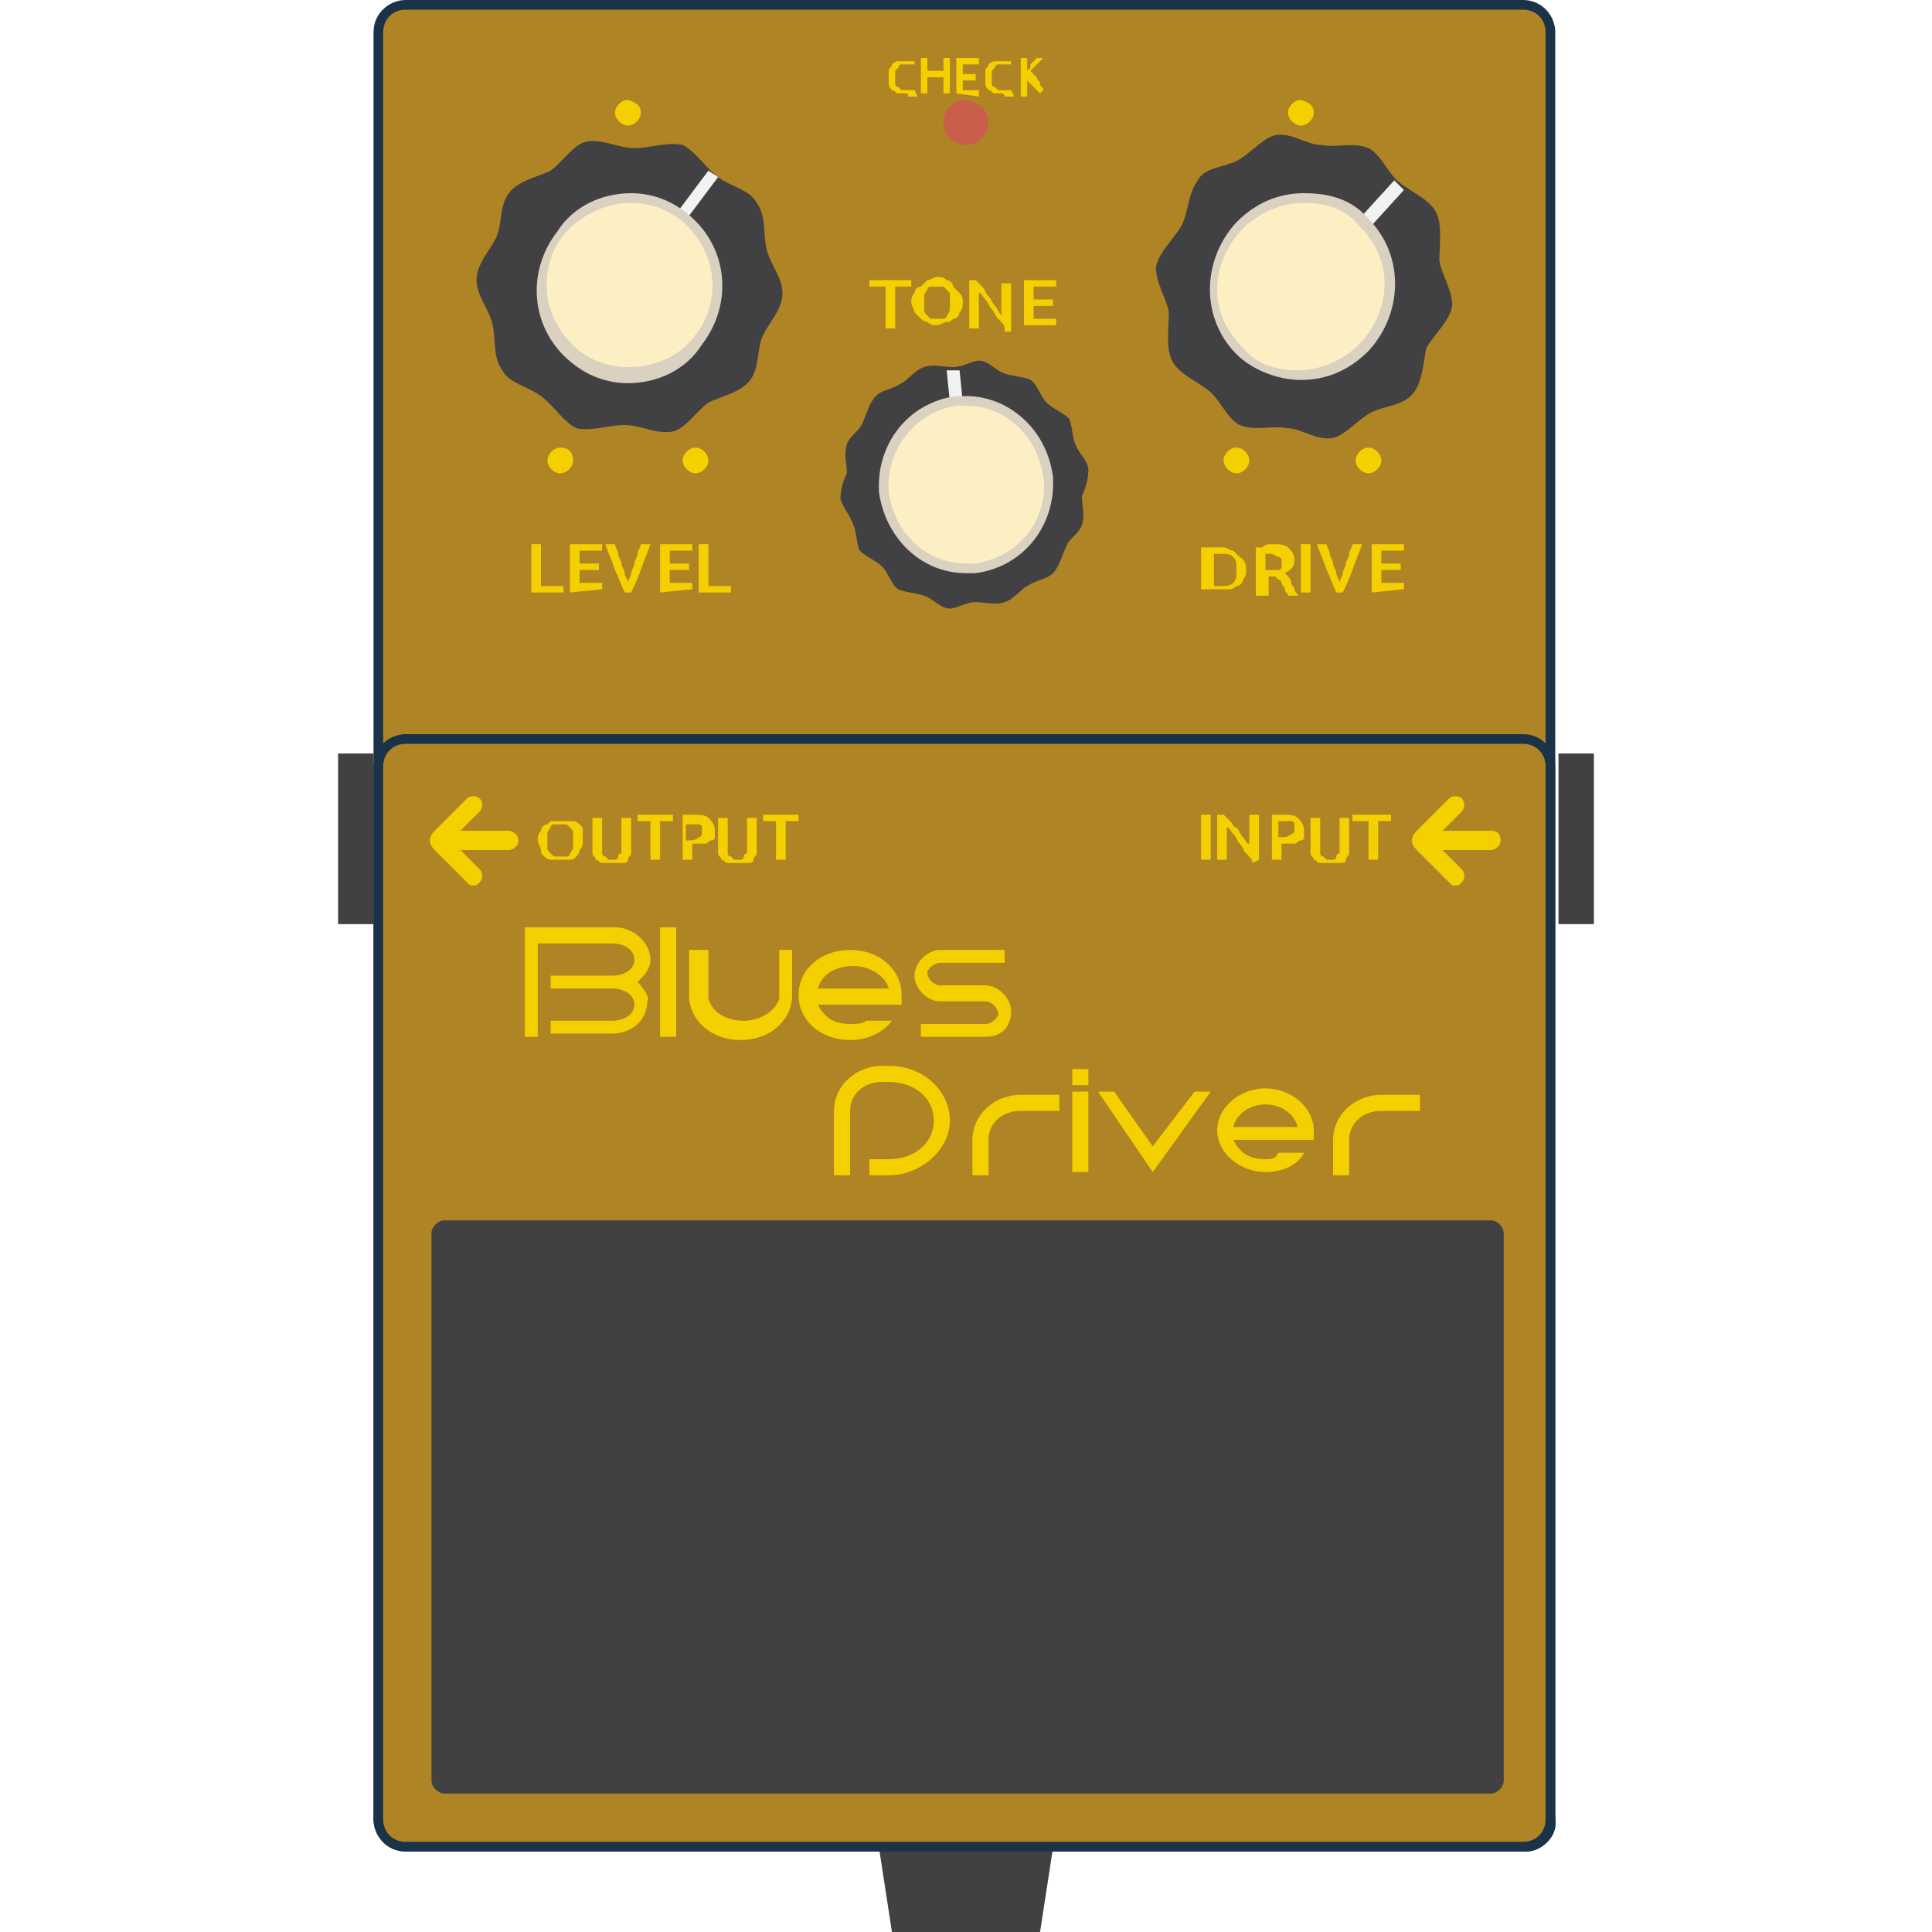 <svg enable-background="new 0 0 60 60" height="60" viewBox="0 0 60 60" width="60" xmlns="http://www.w3.org/2000/svg"><path d="m27.7 60-.4-2.6h5.4l-.4 2.6z" fill="#414042"/><path d="m48.4 23.4h1.1v5.3h-1.1z" fill="#414042"/><path d="m10.5 23.4h1.1v5.3h-1.1z" fill="#414042"/><path d="m48.2 56.5c0 .5-.4.9-.9.9h-34.7c-.5 0-.9-.4-.9-.9v-55.5c0-.5.4-.9.9-.9h34.7c.5 0 .9.4.9.9z" fill="#af8424"/><path d="m47.4 57.5h-34.8c-.6 0-1-.5-1-1v-55.5c0-.6.5-1 1-1h34.7c.6 0 1 .5 1 1v55.4c.1.6-.4 1.1-.9 1.1zm-34.8-57.2c-.4 0-.7.3-.7.7v55.4c0 .4.3.7.7.7h34.7c.4 0 .7-.3.7-.7v-55.4c0-.4-.3-.7-.7-.7z" fill="#1a3349"/><path d="m28.3 8.7v.2h-.5v1.3h-.3v-1.3h-.5v-.2z" fill="#f4d000"/><path d="m29.9 9.4c0 .1 0 .2-.1.3 0 .1-.1.2-.2.2-.1.1-.1.1-.2.1s-.2.1-.3.1-.2 0-.3-.1c-.1 0-.2-.1-.2-.1-.1-.1-.1-.1-.2-.2 0-.1-.1-.2-.1-.3s0-.2.1-.3c0-.1.1-.2.2-.2l.2-.2c.1 0 .2-.1.3-.1s.2 0 .3.1c.1 0 .2.1.2.2.1.1.1.1.2.2s.1.2.1.3zm-1.2 0v.2c0 .1 0 .1.1.2l.1.1h.2.2c.1 0 .1-.1.1-.1s.1-.1.1-.2 0-.1 0-.2 0-.2 0-.2c0-.1 0-.1-.1-.2l-.1-.1c-.1 0-.1 0-.2 0s-.1 0-.2 0-.1.1-.1.1-.1.1-.1.2z" fill="#f4d000"/><path d="m31.2 10.2c0-.1-.1-.2-.2-.3s-.1-.2-.2-.3-.1-.2-.2-.3-.1-.2-.2-.2v1.1h-.3v-1.5h.2c.1.1.1.1.2.2s.1.2.2.3.1.2.2.3.1.2.2.3v-1h.3v1.5h-.2z" fill="#f4d000"/><path d="m31.8 10.2v-1.5h1v.2h-.7v.4h.6v.2h-.6v.4h.7v.2h-1z" fill="#f4d000"/><path d="m28.1 2.9c-.1 0-.2 0-.2 0-.1 0-.1-.1-.2-.1 0 0-.1-.1-.1-.2s0-.1 0-.2 0-.2 0-.2c0-.1.1-.1.1-.2 0 0 .1-.1.2-.1h.2.1.1.1v.1h-.1s-.1 0-.2 0h-.1s-.1 0-.1.1l-.1.1v.2.2s0 .1.1.1l.1.1h.1.2.1l.1.2s0 0-.1 0c0 0 0 0-.1 0h-.1c0-.1 0-.1-.1-.1z" fill="#f4d000"/><path d="m29.3 1.8h.2v1.1h-.2v-.5h-.5v.5h-.2v-1.1h.2v.4h.5z" fill="#f4d000"/><path d="m29.7 2.9v-1.1h.7v.2h-.5v.3h.4v.2h-.4v.3h.5v.2z" fill="#f4d000"/><path d="m31.1 2.9c-.1 0-.2 0-.2 0-.1 0-.1-.1-.2-.1 0 0-.1-.1-.1-.2s0-.1 0-.2 0-.2 0-.2c0-.1.1-.1.1-.2 0 0 .1-.1.2-.1h.2.1.1.1v.1h-.1s-.1 0-.2 0h-.1s-.1 0-.1.1l-.1.1v.2.2s0 .1.1.1l.1.1h.1.2.1l.1.2s0 0-.1 0c0 0 0 0-.1 0h-.1c0-.1-.1-.1-.1-.1z" fill="#f4d000"/><path d="m32.3 2.9-.2-.2-.1-.1-.1-.1v.5h-.2v-1.2h.2v.4l.1-.1v-.1l.1-.1.1-.1h.2l-.1.1-.1.1-.1.1-.1.1.1.1.1.1c0 .1.1.1.1.2s.1.1.1.2z" fill="#f4d000"/><path d="m30.7 3.8c0 .4-.3.7-.7.7s-.7-.3-.7-.7.3-.7.7-.7c.4.1.7.3.7.7z" fill="#c95f4b"/><path d="m33.8 14.6c0 .3-.1.6-.2.8 0 .3.1.6 0 .9s-.4.4-.5.7c-.1.2-.2.6-.4.8s-.5.2-.8.4c-.2.1-.4.4-.7.5s-.6 0-.9 0-.6.2-.8.2c-.3 0-.5-.3-.8-.4s-.6-.1-.8-.2-.3-.5-.5-.7-.5-.3-.7-.5c-.1-.2-.1-.6-.2-.8-.1-.3-.3-.5-.4-.8 0-.3.1-.6.2-.8 0-.3-.1-.6 0-.9s.4-.4.5-.7c.1-.2.2-.6.4-.8s.5-.2.8-.4c.2-.1.4-.4.7-.5s.6 0 .9 0 .6-.2.8-.2c.3 0 .5.3.8.4s.6.1.8.2.3.5.5.7.5.3.7.5c.1.2.1.6.2.8.1.3.4.5.4.8z" fill="#414042"/><path d="m29.4 11.5h.4l.1 1h-.4z" fill="#f1f2f2"/><path d="m30 17.6c-1.3 0-2.4-1-2.5-2.3-.2-1.4.8-2.7 2.2-2.9h.3c1.3 0 2.4 1 2.5 2.3.1.7-.1 1.4-.5 1.9s-1 .9-1.7 1c-.1 0-.2 0-.3 0z" fill="#fbefc3"/><path d="m30 12.6c1.2 0 2.2.9 2.4 2.2.1.6-.1 1.3-.5 1.8s-1 .8-1.6.9c-.1 0-.2 0-.3 0-1.2 0-2.2-.9-2.4-2.2-.1-1.3.8-2.5 2.1-2.7zm0-.3c-.1 0-.2 0-.3 0-1.5.2-2.5 1.5-2.4 3 .2 1.4 1.3 2.5 2.7 2.5h.3c1.5-.2 2.5-1.5 2.4-3-.2-1.5-1.4-2.5-2.7-2.5z" fill="#dbd1c1"/><path d="m48.2 56.5c0 .5-.4.9-.9.9h-34.7c-.5 0-.9-.4-.9-.9v-32.7c0-.5.4-.9.9-.9h34.7c.5 0 .9.4.9.9z" fill="#af8424"/><path d="m47.4 57.5h-34.8c-.6 0-1-.5-1-1v-32.7c0-.6.5-1 1-1h34.7c.6 0 1 .5 1 1v32.7c.1.5-.4 1-.9 1zm-34.8-34.4c-.4 0-.7.3-.7.7v32.7c0 .4.3.7.7.7h34.7c.4 0 .7-.3.7-.7v-32.7c0-.4-.3-.7-.7-.7z" fill="#1a3349"/><path d="m46.7 55.3c0 .2-.2.4-.4.4h-32.5c-.2 0-.4-.2-.4-.4v-17c0-.2.2-.4.4-.4h32.5c.2 0 .4.2.4.4z" fill="#414042"/><g fill="#f4d000"><path d="m18.1 26.1c0 .1 0 .2-.1.3 0 .1-.1.2-.1.2-.1.1-.1.1-.2.1s-.2 0-.3 0-.2 0-.3 0-.2-.1-.2-.1c-.1-.1-.1-.1-.1-.2s-.1-.2-.1-.3 0-.2.1-.3c0-.1.1-.2.2-.2.1-.1.1-.1.2-.1h.3.3c.1 0 .2.1.2.1.1.1.1.1.1.2zm-1.1 0v.2c0 .1 0 .1.1.2l.1.1h.2.2c.1 0 .1-.1.1-.1s.1-.1.1-.2 0-.1 0-.2 0-.1 0-.2 0-.1-.1-.2l-.1-.1c-.1 0-.1 0-.2 0s-.1 0-.2 0-.1.1-.1.1-.1.1-.1.2z"/><path d="m19 26.8c-.1 0-.2 0-.3 0s-.1-.1-.2-.1c0-.1-.1-.1-.1-.2s0-.1 0-.2v-.9h.3v.9.2s0 .1.1.1l.1.1h.1.1s.1 0 .1-.1c0 0 0-.1.1-.1 0 0 0-.1 0-.2v-.9h.3v.9.2c0 .1-.1.1-.1.2s-.1.1-.2.1-.2 0-.3 0z"/><path d="m20.9 25.3v.2h-.4v1.2h-.3v-1.2h-.4v-.2z"/><path d="m21.5 25.3c.2 0 .4 0 .5.1s.2.2.2.4v.2c0 .1-.1.1-.1.1-.1 0-.1.1-.2.1s-.2 0-.3 0h-.1v.5h-.3v-1.4zm0 .3c-.1 0-.1 0-.2 0v.5h.1c.1 0 .2 0 .3-.1.1 0 .1-.1.1-.2v-.1s0-.1-.1-.1z"/><path d="m22.9 26.8c-.1 0-.2 0-.3 0s-.1-.1-.2-.1c0-.1-.1-.1-.1-.2s0-.1 0-.2v-.9h.3v.9.2s0 .1.1.1l.1.1h.1.1s.1 0 .1-.1c0 0 0-.1.1-.1 0 0 0-.1 0-.2v-.9h.3v.9.2c0 .1-.1.1-.1.2s-.1.1-.2.1-.2 0-.3 0z"/><path d="m24.8 25.3v.2h-.4v1.2h-.3v-1.2h-.4v-.2z"/><path d="m15.8 25.8h-1.5l.6-.6c.1-.1.1-.3 0-.4s-.3-.1-.4 0l-1 1c-.2.2-.2.4 0 .6l1 1c.1.1.1.1.2.1s.1 0 .2-.1.1-.3 0-.4l-.6-.6h1.5c.1 0 .3-.1.3-.3s-.2-.3-.3-.3z"/><path d="m37.3 25.3h.3v1.4h-.3z"/><path d="m38.9 26.8c0-.1-.1-.2-.2-.3s-.1-.2-.2-.3-.1-.2-.2-.3-.1-.2-.2-.2v1h-.3v-1.4h.2l.2.2c.1.1.1.2.2.2.1.1.1.2.2.3s.1.2.2.2v-.9h.3v1.4z"/><path d="m39.8 25.3c.2 0 .4 0 .5.1s.2.2.2.4v.2c0 .1-.1.1-.1.1-.1 0-.1.1-.2.1s-.2 0-.3 0h-.1v.5h-.3v-1.4zm.1.2c-.1 0-.1 0-.2 0v.5h.1c.1 0 .2 0 .3-.1.1 0 .1-.1.1-.2v-.1s0-.1-.1-.1z"/><path d="m41.3 26.8c-.1 0-.2 0-.3 0s-.1-.1-.2-.1c0-.1-.1-.1-.1-.2s0-.1 0-.2v-.9h.3v.9.2s0 .1.1.1l.1.1h.1.1s.1 0 .1-.1c0 0 0-.1.1-.1 0 0 0-.1 0-.2v-.9h.3v.9.2c0 .1-.1.1-.1.2s-.1.1-.2.1c-.2 0-.2 0-.3 0z"/><path d="m43.2 25.3v.2h-.4v1.2h-.3v-1.2h-.5v-.2z"/><path d="m46.3 25.8h-1.5l.6-.6c.1-.1.1-.3 0-.4s-.3-.1-.4 0l-1 1c-.2.2-.2.4 0 .6l1 1c.1.1.1.1.2.1s.1 0 .2-.1.1-.3 0-.4l-.6-.6h1.5c.1 0 .3-.1.3-.3s-.1-.3-.3-.3z"/><path d="m17.5 18.2v.2h-1v-1.5h.3v1.3z"/><path d="m17.7 18.4v-1.5h1v.2h-.7v.4h.6v.2h-.6v.4h.7v.2z"/><path d="m19.4 18.4c-.1-.2-.2-.5-.3-.7-.1-.3-.2-.5-.3-.8h.3c0 .1.1.2.1.3s.1.2.1.3.1.2.1.3.1.2.1.3c0-.1.1-.2.1-.3s.1-.2.1-.3.1-.2.1-.3.1-.2.1-.3h.3c-.1.3-.2.5-.3.8s-.2.5-.3.7z"/><path d="m20.5 18.4v-1.5h1v.2h-.7v.4h.6v.2h-.6v.4h.7v.2z"/><path d="m22.7 18.2v.2h-1v-1.5h.3v1.3z"/></g><path d="m23.3 11.8c-.3.4-.9.5-1.3.7-.4.3-.7.8-1.1.9-.5.1-1-.2-1.5-.2s-1 .2-1.5.1c-.4-.2-.7-.7-1.1-1s-1-.4-1.2-.8c-.3-.4-.2-1-.3-1.4-.1-.5-.5-.9-.5-1.4s.4-.9.6-1.3.1-1 .4-1.4.9-.5 1.3-.7c.4-.3.7-.8 1.1-.9.5-.1 1 .2 1.5.2s1-.2 1.5-.1c.4.2.7.7 1.1 1s1 .4 1.2.8c.3.4.2 1 .3 1.4.1.5.5.9.5 1.4s-.4.9-.6 1.3-.1 1-.4 1.4z" fill="#414042"/><path d="m21.1 6.5.9-1.2.3.2-.9 1.2z" fill="#f1f2f2"/><path d="m19.5 11.6c-.6 0-1.2-.2-1.6-.6-.6-.4-.9-1.1-1-1.8s.1-1.5.6-2c.5-.7 1.3-1.1 2.2-1.1.6 0 1.2.2 1.6.6.6.4.9 1.1 1 1.8s-.1 1.5-.6 2c-.6.7-1.4 1.1-2.2 1.1z" fill="#fbefc3"/><path d="m19.6 6.3c.6 0 1.1.2 1.5.5.5.4.9 1 1 1.7s-.1 1.4-.5 1.9c-.5.7-1.3 1-2.1 1-.6 0-1.1-.2-1.5-.5-.5-.4-.9-1-1-1.7s.1-1.4.5-1.9c.5-.6 1.3-1 2.1-1m0-.3c-.9 0-1.8.4-2.3 1.2-1 1.3-.8 3.1.5 4.1.5.4 1.1.6 1.7.6.9 0 1.8-.4 2.3-1.2 1-1.3.8-3.1-.5-4.1-.5-.4-1.1-.6-1.7-.6z" fill="#dbd1c1"/><path d="m17.8 14.3c0 .2-.2.4-.4.4s-.4-.2-.4-.4.2-.4.4-.4c.3 0 .4.2.4.4z" fill="#f4d000"/><path d="m19.9 3.5c0 .2-.2.4-.4.4s-.4-.2-.4-.4.2-.4.4-.4c.3.1.4.2.4.4z" fill="#f4d000"/><path d="m40.8 3.5c0 .2-.2.4-.4.4s-.4-.2-.4-.4.2-.4.4-.4c.3.1.4.2.4.4z" fill="#f4d000"/><path d="m22 14.3c0 .2-.2.4-.4.4s-.4-.2-.4-.4.2-.4.4-.4.4.2.4.4z" fill="#f4d000"/><path d="m38.7 17.7c0 .1 0 .2-.1.3 0 .1-.1.2-.2.2-.1.1-.2.1-.3.1s-.2 0-.4 0c-.1 0-.1 0-.2 0s-.2 0-.2 0v-1.3h.2.2.3c.1 0 .2.1.3.1l.2.2c.2.1.2.3.2.4zm-1 .5s.1 0 0 0h.2c.2 0 .3 0 .4-.1s.1-.2.1-.4 0-.3-.1-.4-.2-.1-.4-.1c-.1 0-.1 0-.2 0z" fill="#f4d000"/><path d="m39.5 16.9c.2 0 .4 0 .5.1s.2.2.2.4-.1.3-.3.4l.1.1s.1.1.1.2.1.1.1.2.1.1.1.2h-.3c0-.1-.1-.1-.1-.2s-.1-.1-.1-.2-.1-.1-.1-.1l-.1-.1s0 0-.1 0h-.1v.6h-.4v-1.5h.2c.1-.1.2-.1.3-.1zm0 .3c-.1 0-.1 0-.2 0v.5h.1.2.1s.1 0 .1-.1v-.1-.1s0-.1-.1-.1z" fill="#f4d000"/><path d="m40.4 16.9h.3v1.5h-.3z" fill="#f4d000"/><path d="m41.5 18.4c-.1-.2-.2-.5-.3-.7-.1-.3-.2-.5-.3-.8h.3c0 .1.1.2.1.3s.1.2.1.3.1.2.1.3.1.2.1.3c0-.1.1-.2.1-.3s.1-.2.1-.3.1-.2.1-.3.1-.2.1-.3h.3c-.1.3-.2.5-.3.8s-.2.5-.3.7z" fill="#f4d000"/><path d="m42.6 18.4v-1.5h1v.2h-.7v.4h.6v.2h-.6v.4h.7v.2z" fill="#f4d000"/><path d="m43.9 12.2c-.3.4-.9.4-1.3.6s-.8.7-1.2.8c-.5.1-1-.3-1.4-.3-.5-.1-1 .1-1.5-.1-.4-.2-.6-.8-1-1.1s-.9-.5-1.1-.9-.1-1-.1-1.5c-.1-.5-.4-.9-.4-1.4.1-.5.5-.8.8-1.3.2-.4.2-1 .5-1.4.2-.4.8-.4 1.2-.6s.8-.7 1.2-.8c.5-.1 1 .3 1.4.3.5.1 1-.1 1.5.1.4.2.6.8 1 1.1s.9.5 1.1.9.1 1 .1 1.5c.1.5.4.9.4 1.4-.1.5-.5.8-.8 1.3-.1.4-.1 1-.4 1.4z" fill="#414042"/><path d="m42.3 6.7 1-1.1.3.3-1 1.1z" fill="#f1f2f2"/><path d="m40.4 11.6c-.7 0-1.4-.3-1.9-.7-.5-.5-.8-1.2-.8-1.9s.3-1.4.8-2 1.3-.9 2-.9 1.4.3 1.9.7c.5.5.8 1.2.8 1.9s-.3 1.4-.8 2-1.2.9-2 .9z" fill="#fbefc3"/><path d="m40.5 6.3c.7 0 1.3.2 1.7.7.5.5.8 1.1.8 1.8s-.3 1.4-.8 1.9-1.2.8-1.9.8-1.3-.2-1.7-.7c-.5-.5-.8-1.1-.8-1.8s.3-1.4.8-1.9 1.2-.8 1.9-.8m0-.3c-.8 0-1.5.3-2.1.9-1.1 1.2-1.1 3 0 4.1.5.5 1.3.8 2 .8.8 0 1.5-.3 2.1-.9 1.1-1.2 1.1-3 0-4.1-.5-.6-1.2-.8-2-.8z" fill="#dbd1c1"/><path d="m38.8 14.3c0 .2-.2.4-.4.4s-.4-.2-.4-.4.2-.4.4-.4.4.2.4.4z" fill="#f4d000"/><path d="m42.9 14.3c0 .2-.2.4-.4.4s-.4-.2-.4-.4.2-.4.4-.4.4.2.4.4z" fill="#f4d000"/><path d="m41.9 36.5h-.5v-1.1c0-.8.7-1.4 1.5-1.4h1.2v.5h-1.2c-.6 0-1 .4-1 .9z" fill="#f4d000"/><path d="m30.7 36.5h-.5v-1.1c0-.8.7-1.4 1.5-1.4h1.2v.5h-1.2c-.6 0-1 .4-1 .9z" fill="#f4d000"/><path d="m27.6 33.6c.8 0 1.4.5 1.4 1.2s-.6 1.2-1.4 1.2h-.6v.5h.6c1 0 1.9-.8 1.9-1.7s-.8-1.7-1.9-1.7h-.2c-.8 0-1.5.6-1.5 1.4v2h.5v-2c0-.5.4-.9 1-.9z" fill="#f4d000"/><path d="m40.8 35.4c0-.1 0-.2 0-.3 0-.7-.7-1.3-1.5-1.3s-1.5.6-1.5 1.3.7 1.3 1.5 1.3c.5 0 1-.2 1.2-.6h-.8c-.1.2-.2.2-.4.2-.5 0-.8-.2-1-.6zm-2.5-.4c.1-.4.5-.7 1-.7s.9.3 1 .7z" fill="#f4d000"/><path d="m37.1 33.9-1.3 1.7-1.2-1.7h-.5l1.7 2.5 1.8-2.5z" fill="#f4d000"/><path d="m33.3 33.9h.5v2.5h-.5z" fill="#f4d000"/><path d="m33.3 33.2h.5v.5h-.5z" fill="#f4d000"/><path d="m28 31.2c0-.1 0-.2 0-.3 0-.8-.7-1.4-1.6-1.4s-1.6.6-1.6 1.4.7 1.4 1.6 1.4c.5 0 1-.2 1.3-.6h-.8c-.1.1-.3.1-.5.1-.5 0-.8-.2-1-.6zm-2.6-.5c.1-.4.5-.7 1.1-.7.5 0 1 .3 1.1.7z" fill="#f4d000"/><path d="m20.5 28.8h.5v3.4h-.5z" fill="#f4d000"/><path d="m24.6 29.5v1.4c0 .8-.7 1.4-1.6 1.4s-1.6-.6-1.6-1.4c0-.2 0-1.4 0-1.4h.6v1.5c.1.4.5.7 1.1.7.5 0 1-.3 1.1-.7v-1.5z" fill="#f4d000"/><path d="m19.8 30.5c.2-.2.4-.4.4-.7 0-.5-.5-1-1.1-1h-2.8v3.4h.4v-2.9h2.3c.4 0 .7.2.7.5s-.3.5-.7.5h-1.9v.4h1.9c.4 0 .7.2.7.5s-.3.5-.7.5h-1.9v.4h1.9c.6 0 1.1-.4 1.1-1 .1-.1-.1-.4-.3-.6z" fill="#f4d000"/><path d="m30.6 32.2h-2v-.4h2c.2 0 .4-.2.4-.3 0-.2-.2-.4-.4-.4h-1.4c-.4 0-.8-.4-.8-.8s.4-.8.8-.8h2v.4h-2c-.2 0-.4.2-.4.3 0 .2.2.4.4.4h1.4c.4 0 .8.4.8.8 0 .5-.3.8-.8.8z" fill="#f4d000"/></svg>
